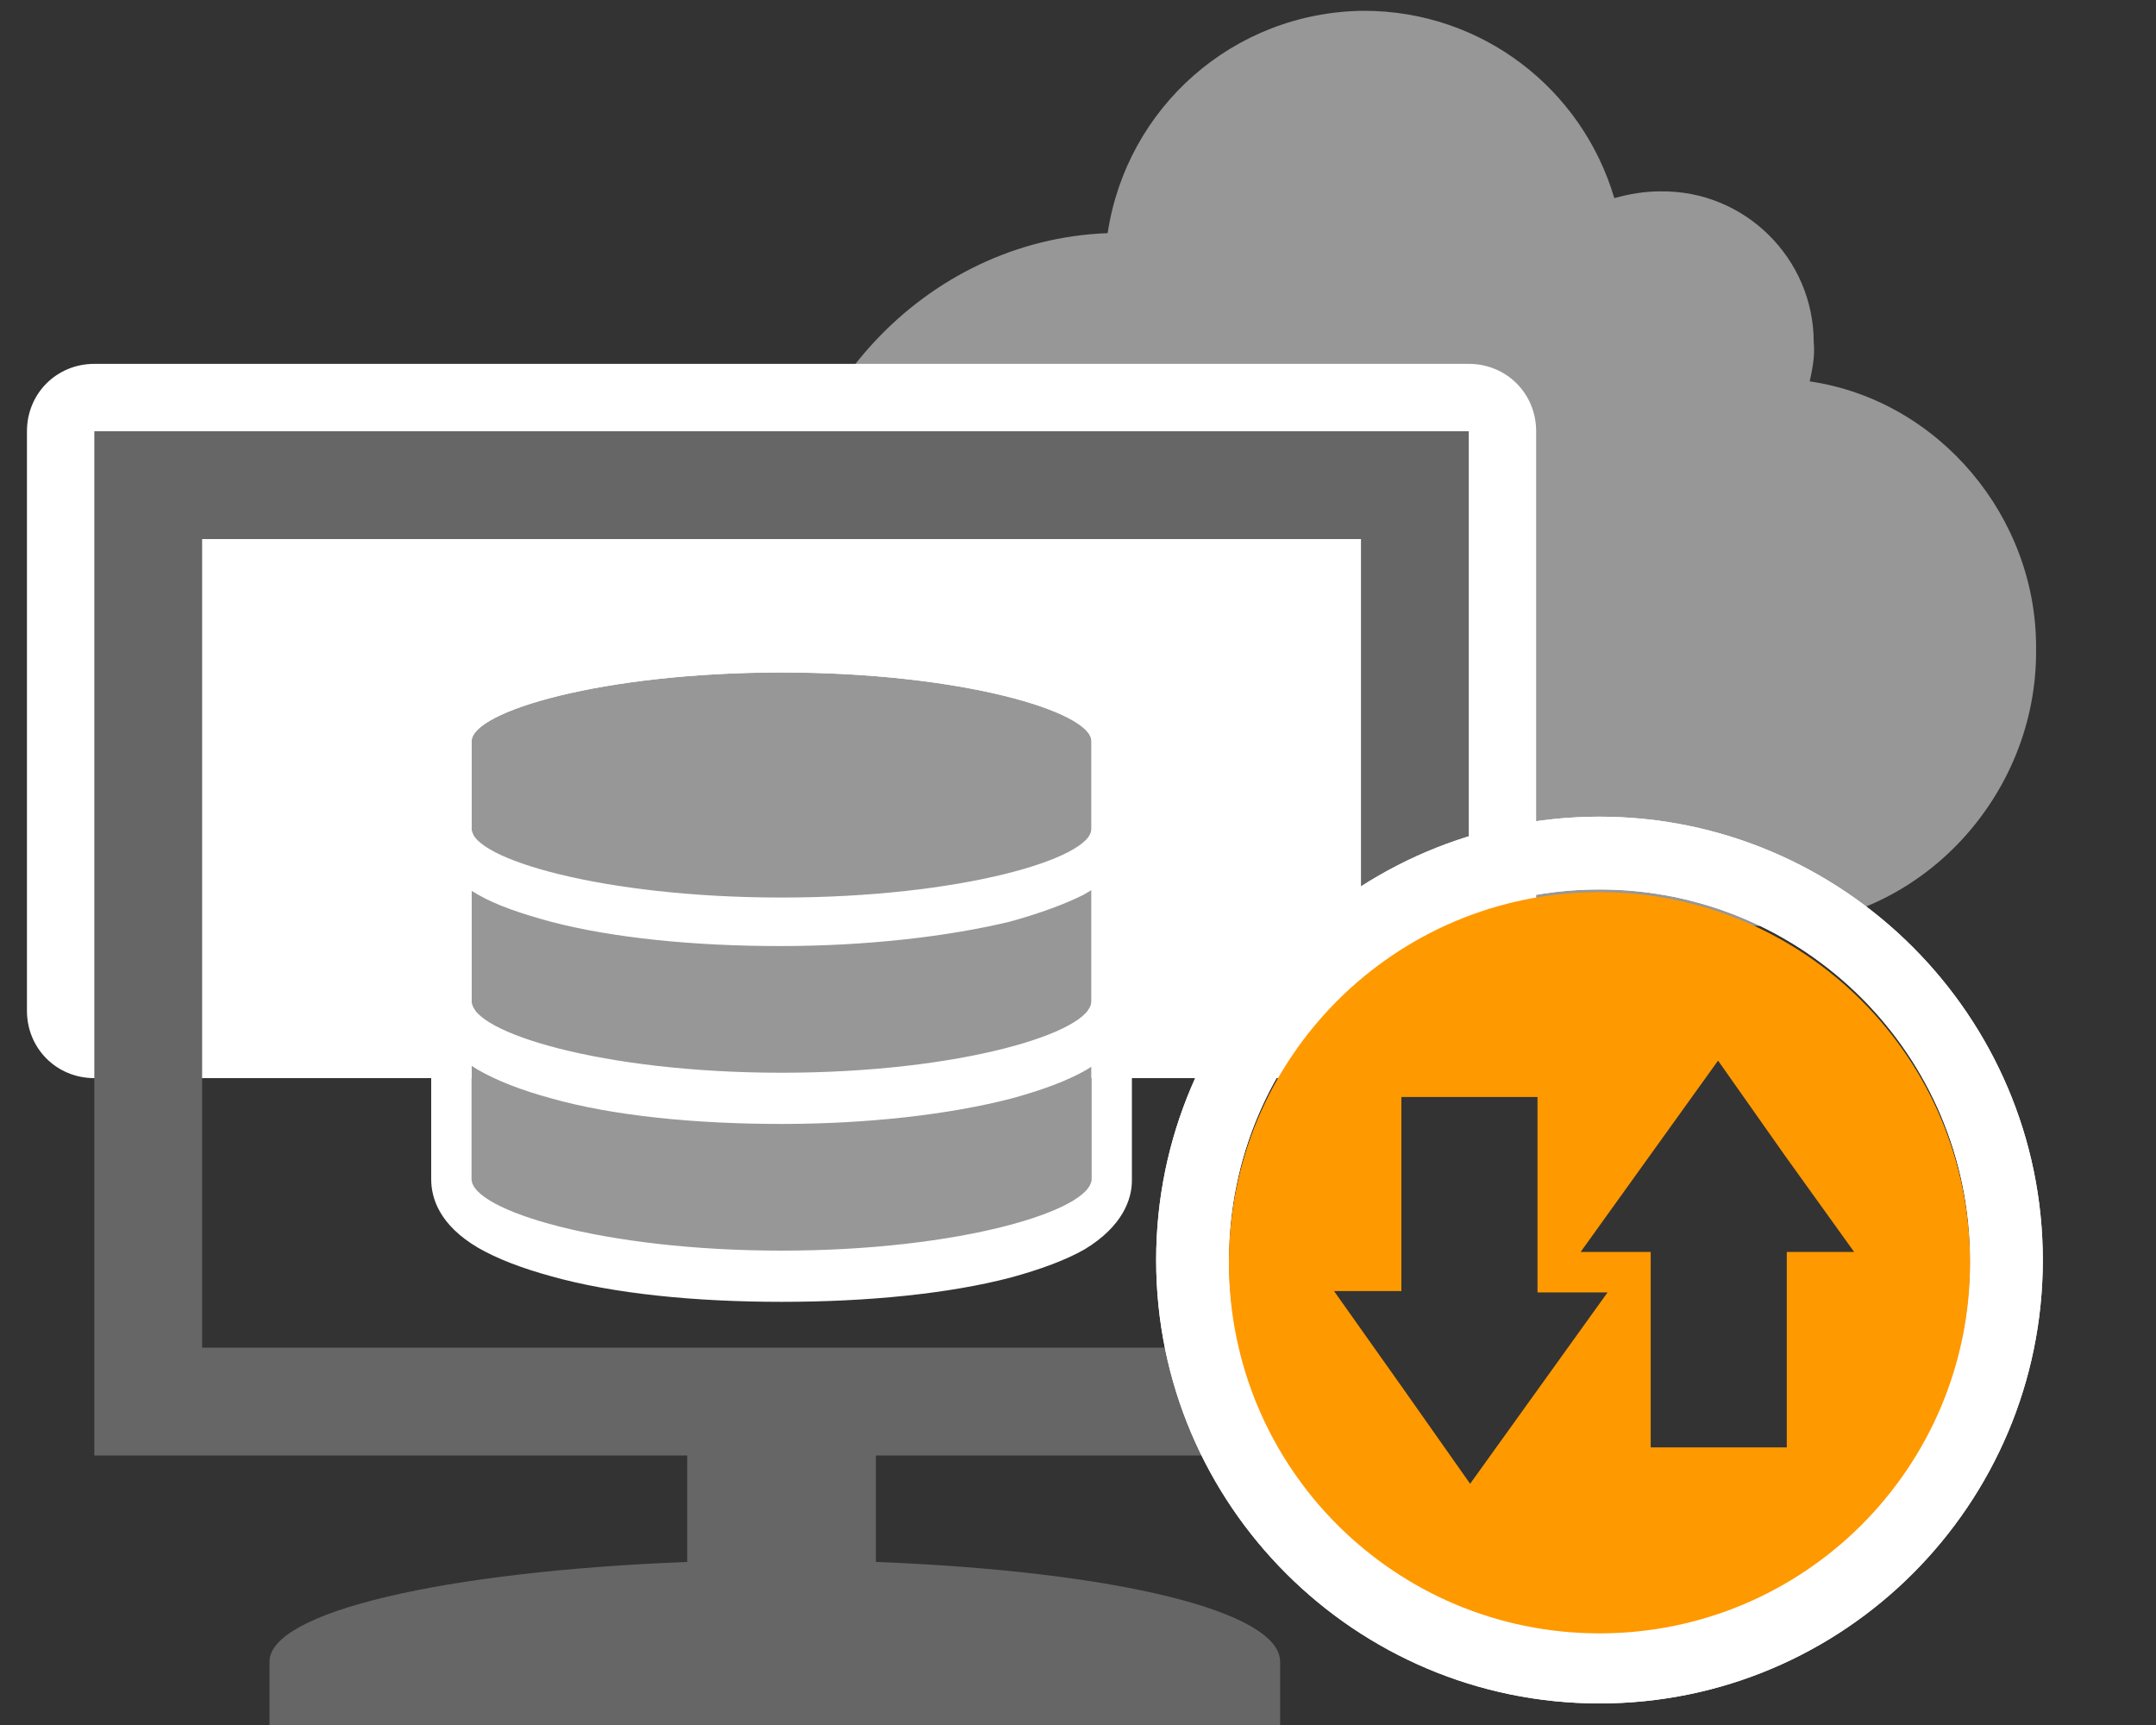 <svg version="1.1" id="Layer_1" xmlns="http://www.w3.org/2000/svg" xmlns:xlink="http://www.w3.org/1999/xlink" x="0px" y="0px" viewBox="0 0 160 128" enable-background="new 0 0 160 128" xml:space="preserve"><rect x="0" y="0" width="160" height="128" fill="#333333" stroke="none"/><g><g><g><path fill="#979797" d="M134.3,28.3c0.2-0.9,0.4-1.9,0.3-2.9c0-6.2-5.1-11.3-11.4-11.2c-1.2,0-2.3,0.2-3.4,0.5 c-2.4-8.1-9.8-13.9-18.6-13.9c-9.7,0.1-17.6,7.2-19,16.5c-13.6,0.5-24.4,12.3-24.4,26c0.1,14,11.5,25.8,25.5,25.7l48.1-0.3 c11-0.1,19.8-9.6,19.7-20.5C151.2,38.4,143.9,29.7,134.3,28.3z"></path></g></g></g><path fill="#FFFFFF" d="M109,80H7c-2.8,0-5-2.2-5-5V32c0-2.8,2.2-5,5-5h102c2.8,0,5,2.2,5,5v43C114,77.8,111.8,80,109,80z"></path><g><path fill="#666666" d="M65,115.9V108h26.6c-1.2-3-2.1-5-2.7-8H15V40h86v27.1c2-1.7,5-3.2,8-4.2V32H7v76h44v7.9 c-18,0.7-31,3.7-31,7.4v4.7h30.3h7.9h7.2H95v-4.7C95,119.6,83,116.6,65,115.9z"></path></g><g><g><path fill="#979797" d="M81,87.6c0,2.3-9.7,5.3-23,5.3s-23-3-23-5.3V76c0-2.3,2.7-2,4.8-2h36.4c2.1,0,4.8-0.2,4.8,2V87.6z"></path></g><g><path fill="#FFFFFF" d="M77.2,72.9c2.1,0,3.8,0.8,3.8,3.1v11.5c0,2.3-9.7,5.3-23,5.3s-23-3-23-5.3V76c0-2.3,2.7-2,4.8-2H77 M76.2,69H39.8c-4.3,0-7.8,2.7-7.8,7v11.5c0,1.4,0.6,3.4,3.5,5.1c1.4,0.8,3.2,1.5,5.4,2.1c4.6,1.3,10.7,1.9,17.1,1.9 S70.4,96,75,94.8c2.2-0.6,4.1-1.3,5.5-2.1C83.3,91,84,89,84,87.6V76C84,71.6,80.5,69,76.2,69L76.2,69z"></path></g><g><path fill="#979797" d="M76.2,60H39.8c-2.1,0-4.8,0.6-4.8,2.8v11.5c0,2.3,9.7,5.3,23,5.3s23-3,23-5.3V62.8 C81,60.6,78.3,60,76.2,60z"></path></g><g><path fill="#FFFFFF" d="M77.2,59.4c2.1,0,3.8,1.1,3.8,3.4v11.5c0,2.3-9.7,5.3-23,5.3s-23-3-23-5.3V62.8c0-2.3,2.7-2.8,4.8-2.8H77 M76.2,55H39.8c-4.3,0-7.8,3.5-7.8,7.8v11.5c0,1.4,0.6,3.4,3.5,5.1c1.4,0.8,3.2,1.5,5.4,2.1c4.6,1.3,10.7,1.9,17.1,1.9 s12.5-0.7,17.1-1.9c2.2-0.6,4.1-1.3,5.5-2.1c2.9-1.7,3.5-3.7,3.5-5.1V62.8C84,58.4,80.5,55,76.2,55L76.2,55z"></path></g><g><path fill="#979797" d="M58,49.9c-13.3,0-23,2.9-23,5.1v6.5c0,2.2,9.7,5.1,23,5.1s23-2.9,23-5.1V55C81,52.8,71.3,49.9,58,49.9z"></path></g><g><path fill="#FFFFFF" d="M58,49.9c13.3,0,23,2.9,23,5.1v6.5c0,2.2-9.7,5.1-23,5.1s-23-2.9-23-5.1V55C35,52.8,44.7,49.9,58,49.9 M57.9,46.1c-6.4,0-12.4,0.7-17,1.8c-2.2,0.6-4,1.3-5.4,2c-2.9,1.6-3.5,3.6-3.5,5v6.5c0,1.4,0.6,3.4,3.5,5c1.4,0.8,3.2,1.4,5.4,2 c4.6,1.2,10.6,1.8,17,1.8s12.4-0.7,17-1.8c2.2-0.6,4.1-1.3,5.5-2c2.9-1.6,3.6-3.6,3.6-5V55c0-1.4-0.7-3.4-3.6-5 c-1.4-0.8-3.2-1.4-5.4-2C70.4,46.7,64.3,46.1,57.9,46.1L57.9,46.1z"></path></g></g><g><g><g><g><path fill="#FFFFFF" d="M118.7,66c15.2,0,27.5,12.3,27.5,27.5c0,15.2-12.3,27.5-27.5,27.5c-15.2,0-27.5-12.3-27.5-27.5 C91.2,78.3,103.5,66,118.7,66 M118.7,60.6c-18.2,0-32.9,14.8-32.9,32.9c0,18.2,14.8,32.9,32.9,32.9c18.2,0,32.9-14.8,32.9-32.9 C151.6,75.4,136.8,60.6,118.7,60.6L118.7,60.6z"></path></g></g></g><g><g><path fill="#FFFFFF" d="M118.7,66c15.2,0,27.5,12.3,27.5,27.5c0,15.2-12.3,27.5-27.5,27.5c-15.2,0-27.5-12.3-27.5-27.5 C91.2,78.3,103.5,66,118.7,66 M118.7,60.6c-18.2,0-32.9,14.8-32.9,32.9c0,18.2,14.8,32.9,32.9,32.9c18.2,0,32.9-14.8,32.9-32.9 C151.6,75.4,136.8,60.6,118.7,60.6L118.7,60.6z"></path></g></g><g><path fill="#FF9900" d="M91.2,93.7c0,15.2,12.3,27.5,27.5,27.5c15.2,0,27.5-12.3,27.5-27.5s-12.3-27.5-27.5-27.5 S91.2,78.5,91.2,93.7z M104.1,103L99,95.8h5V81.4h10.1v14.5h5.2l-5.1,7.1l-5.1,7.1L104.1,103z M132.5,85.8l5.1,7.1h-5v14.5h-10.1 V92.9h-5.2l5.1-7.1l5.1-7.1L132.5,85.8z"></path></g></g></svg>
